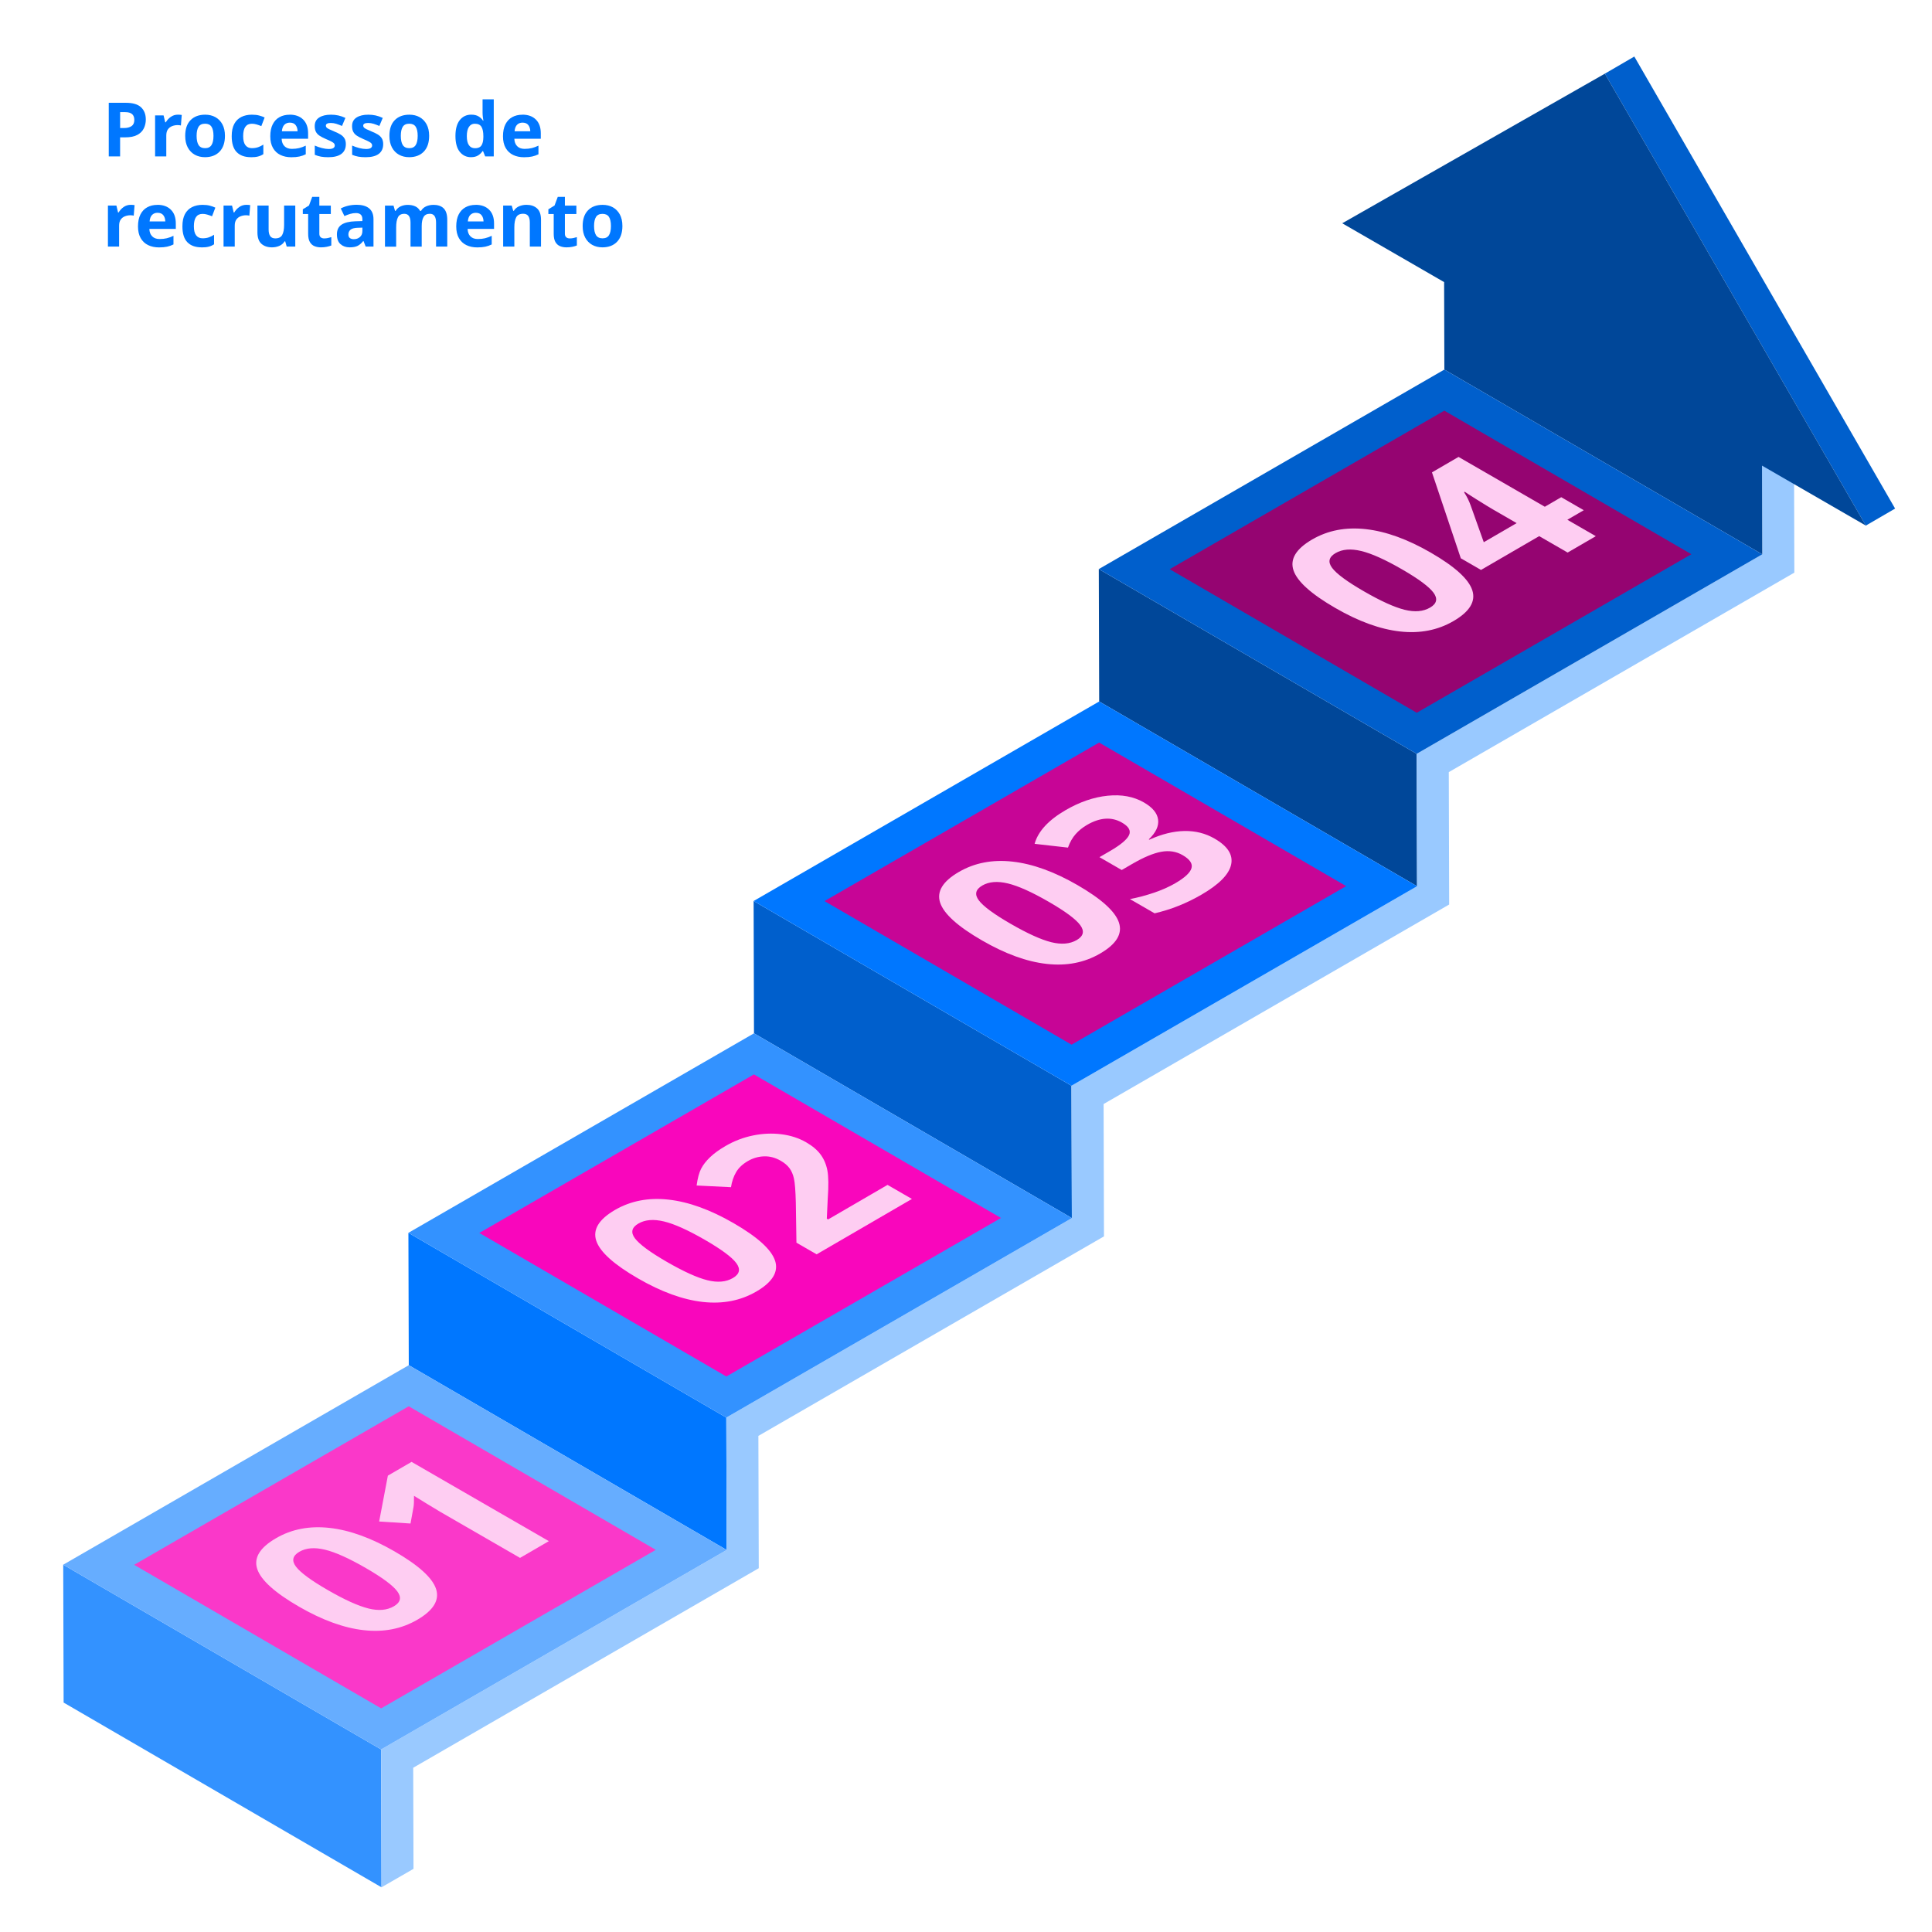 
<svg id="Layer_1" data-name="Layer 1" xmlns="http://www.w3.org/2000/svg" viewBox="0 0 720 720">
  <defs>
    <style>
      .cls-1 {
        fill: #004799;
      }

      .cls-1, .cls-2, .cls-3, .cls-4, .cls-5, .cls-6, .cls-7, .cls-8, .cls-9, .cls-10, .cls-11 {
        stroke-width: 0px;
      }

      .cls-2 {
        fill: #f906bc;
      }

      .cls-3 {
        fill: #99c9ff;
      }

      .cls-4 {
        fill: #c70596;
      }

      .cls-5 {
        fill: #fa38c9;
      }

      .cls-6 {
        fill: #950471;
      }

      .cls-7 {
        fill: #07f;
      }

      .cls-8 {
        fill: #005fcc;
      }

      .cls-9 {
        fill: #66adff;
      }

      .cls-10 {
        fill: #3392ff;
      }

      .cls-11 {
        fill: #fecdf2;
      }
    </style>
  </defs>
  <g>
    <g class="stair">
      <polygon class="cls-1" points="528.1 330.27 409.63 261.42 409.49 212.08 527.96 280.93 528.1 330.27"/>
      <polygon class="cls-8" points="399.45 453.94 280.99 385.09 280.85 335.78 399.31 404.62 399.45 453.94"/>
      <polygon class="cls-7" points="270.81 577.62 152.34 508.77 152.2 459.44 270.67 528.29 270.81 577.62"/>
      <polygon class="cls-10" points="142.17 703.34 23.71 634.5 23.56 583.12 142.03 651.97 142.17 703.34"/>
      <polygon class="cls-3" points="668.57 166.14 668.7 213.4 539.92 287.75 540.06 337.09 411.28 411.44 411.42 460.76 282.63 535.11 282.77 584.43 153.99 658.79 154.1 696.46 142.17 703.34 142.03 651.97 270.81 577.62 270.67 528.29 399.45 453.94 399.31 404.62 528.1 330.27 527.96 280.93 656.74 206.58 656.64 173.02 668.57 166.14"/>
      <polygon class="cls-8" points="609.06 21.07 598.09 27.45 695.34 195.87 706.25 189.53 609.06 21.07"/>
      <polygon class="cls-1" points="695.34 195.87 598.09 27.45 500.21 83.21 538.18 105.13 538.27 137.73 656.74 206.58 656.65 173.52 695.34 195.87"/>
    </g>
    <g id="img-info01-btn">
      <g class="btn--hover">
        <polygon class="cls-9" points="142.03 651.97 23.56 583.12 152.34 508.77 270.81 577.62 142.03 651.97"/>
        <polygon class="cls-5" points="49.99 583.16 152.32 524.08 244.39 577.58 142.05 636.66 49.99 583.16"/>
      </g>
      <g>
        <path class="cls-11" d="m204.54,574.34l-10.74,6.24-29.6-17.09-4.76-2.87-5.15-3.17c.01,2.07-.04,3.47-.19,4.2l-1.11,6.12-11.69-.75,3.25-17.09,8.83-5.13,51.16,29.54Z"/>
        <path class="cls-11" d="m162.5,592.13c1.38,4.17-.96,8.01-7.01,11.52-5.86,3.4-12.49,4.7-19.91,3.87-7.41-.82-15.44-3.74-24.09-8.73-9.03-5.21-14.23-9.9-15.62-14.05-1.38-4.16.95-7.98,6.97-11.48,5.86-3.41,12.54-4.69,20.02-3.85,7.48.84,15.52,3.76,24.16,8.74,8.93,5.16,14.1,9.82,15.48,13.99Zm-25.23,7.3c3.79.94,6.97.67,9.51-.81,2.51-1.46,2.94-3.31,1.3-5.54-1.64-2.23-5.56-5.14-11.77-8.73-6.28-3.63-11.35-5.9-15.21-6.83-3.87-.93-7.04-.67-9.52.77-2.52,1.46-2.96,3.31-1.31,5.52,1.66,2.21,5.61,5.14,11.89,8.76,6.27,3.62,11.31,5.9,15.11,6.85h0Z"/>
      </g>
    </g>
    <g id="btn-2" data-name="btn">
      <g class="btn--hover">
        <polygon class="cls-10" points="270.67 528.29 152.2 459.44 280.99 385.09 399.45 453.94 270.67 528.29"/>
        <polygon class="cls-2" points="178.63 459.48 280.96 400.4 373.03 453.9 270.69 512.98 178.63 459.48"/>
      </g>
      <g>
        <path class="cls-11" d="m339.86,446.8l-35.53,20.65-7.52-4.34-.23-14.91c-.11-4.45-.35-7.44-.7-8.98-.34-1.55-.9-2.83-1.66-3.87-.78-1.04-1.85-1.96-3.23-2.75-2.05-1.18-4.14-1.74-6.27-1.66-2.12.07-4.13.66-6.01,1.75-1.97,1.14-3.43,2.51-4.37,4.12-.95,1.61-1.59,3.47-1.92,5.62l-12.81-.63c.36-2.69.92-4.78,1.67-6.24.76-1.47,1.88-2.91,3.35-4.31,1.47-1.41,3.4-2.81,5.82-4.21,3.18-1.85,6.56-3.14,10.17-3.88,3.59-.74,7.12-.89,10.56-.46,3.44.43,6.53,1.43,9.23,2.99,2.36,1.36,4.15,2.87,5.39,4.55,1.24,1.67,2.09,3.63,2.53,5.89.44,2.25.49,5.81.14,10.66l-.34,7.37.49.28,22.14-12.87,9.1,5.25Z"/>
        <path class="cls-11" d="m288.84,469.8c1.38,4.17-.95,8.01-7,11.53-5.86,3.4-12.49,4.69-19.91,3.87-7.41-.83-15.44-3.74-24.1-8.74-9.02-5.21-14.23-9.89-15.62-14.05-1.38-4.16.94-7.98,6.96-11.49,5.87-3.41,12.54-4.69,20.02-3.85,7.48.84,15.53,3.76,24.16,8.74,8.94,5.16,14.1,9.82,15.48,13.99Zm-25.23,7.3c3.8.95,6.97.67,9.51-.81,2.51-1.46,2.95-3.3,1.3-5.54-1.64-2.23-5.56-5.14-11.77-8.72-6.27-3.62-11.34-5.9-15.2-6.83-3.87-.93-7.04-.67-9.52.77-2.52,1.46-2.96,3.31-1.31,5.52,1.66,2.21,5.61,5.14,11.88,8.76,6.28,3.62,11.32,5.91,15.11,6.85h0Z"/>
      </g>
    </g>
    <g id="btn-3" data-name="btn">
      <g class="btn--hover">
        <polygon class="cls-7" points="399.31 404.62 280.85 335.78 409.63 261.42 528.1 330.27 399.31 404.62"/>
        <polygon class="cls-4" points="307.27 335.81 409.61 276.73 501.67 330.23 399.34 389.32 307.27 335.81"/>
      </g>
      <g>
        <path class="cls-11" d="m452.62,312.51c4.93,2.84,6.98,6.08,6.18,9.72-.8,3.65-4.5,7.38-11.08,11.2-5.52,3.21-11.33,5.52-17.43,6.94l-9.2-5.31c2.97-.56,5.96-1.36,8.95-2.37,2.99-1.01,5.64-2.19,7.96-3.54,3.54-2.06,5.56-3.93,6.03-5.61.49-1.69-.62-3.3-3.29-4.85-2.4-1.39-5.08-1.8-8.03-1.25-2.95.55-6.56,2.07-10.82,4.55l-3.86,2.24-8.29-4.79,3.93-2.28c3.94-2.29,6.31-4.27,7.08-5.92.78-1.66-.08-3.21-2.61-4.67-3.87-2.23-8.22-1.95-13.04.85-1.66.97-3.09,2.12-4.25,3.44-1.17,1.32-2.13,3-2.85,5.02l-12.43-1.41c1.28-4.63,5.12-8.82,11.54-12.55,5.26-3.06,10.49-4.85,15.69-5.38,5.18-.53,9.7.31,13.52,2.52,3.2,1.85,4.95,3.97,5.27,6.38.32,2.41-.84,4.87-3.48,7.37l.21.12c4.61-2.09,8.97-3.17,13.08-3.24,4.11-.07,7.84.87,11.22,2.82Z"/>
        <path class="cls-11" d="m417,343.83c1.38,4.17-.95,8.01-7.01,11.52-5.86,3.41-12.49,4.7-19.91,3.87-7.41-.82-15.44-3.74-24.09-8.74-9.03-5.21-14.23-9.9-15.62-14.05-1.38-4.16.95-7.98,6.97-11.48,5.86-3.41,12.54-4.69,20.01-3.85,7.49.84,15.53,3.75,24.17,8.73,8.93,5.16,14.1,9.82,15.48,13.99Zm-25.23,7.3c3.79.94,6.97.67,9.51-.81,2.51-1.46,2.94-3.31,1.3-5.54-1.64-2.23-5.56-5.14-11.77-8.72-6.28-3.63-11.35-5.9-15.21-6.83-3.87-.93-7.04-.67-9.52.77-2.53,1.47-2.96,3.31-1.31,5.52,1.65,2.22,5.61,5.14,11.89,8.76,6.27,3.62,11.31,5.9,15.11,6.85h0Z"/>
      </g>
    </g>
    <g id="btn-4" data-name="btn">
      <g class="btn--hover">
        <polygon class="cls-8" points="527.96 280.93 409.49 212.08 538.27 137.73 656.74 206.58 527.96 280.93"/>
        <polygon class="cls-6" points="435.91 212.12 538.25 153.04 630.32 206.54 527.98 265.63 435.91 212.12"/>
      </g>
      <g>
        <path class="cls-11" d="m584.11,193.7l10.6,6.12-10.5,6.1-10.6-6.12-21.69,12.6-7.52-4.34-10.75-32.02,9.9-5.76,32.16,18.57,6.12-3.56,8.4,4.85-6.12,3.56Zm-31.14,8.36l12.24-7.11-8.68-5.01c-1.44-.83-3.47-2.08-6.12-3.74-2.64-1.66-4.14-2.63-4.52-2.93l-.28.16c1.06,1.6,1.89,3.28,2.5,5.03l4.85,13.6h0Z"/>
        <path class="cls-11" d="m548.67,219.94c1.38,4.17-.96,8.01-7.01,11.52-5.86,3.41-12.5,4.7-19.91,3.87-7.42-.83-15.44-3.74-24.09-8.74-9.03-5.21-14.23-9.9-15.62-14.05-1.38-4.16.94-7.99,6.96-11.49,5.87-3.41,12.54-4.69,20.02-3.85,7.49.84,15.54,3.76,24.17,8.74,8.93,5.16,14.09,9.82,15.48,13.99Zm-25.23,7.3c3.79.94,6.97.67,9.51-.81,2.5-1.45,2.93-3.3,1.29-5.53-1.64-2.23-5.56-5.15-11.76-8.73-6.28-3.63-11.35-5.9-15.21-6.83-3.87-.93-7.04-.67-9.52.77-2.53,1.47-2.96,3.31-1.31,5.52,1.65,2.22,5.61,5.14,11.89,8.76,6.27,3.62,11.31,5.9,15.11,6.85h0Z"/>
      </g>
    </g>
  </g>
  <g>
    <path class="cls-7" d="m46.92,38.31c2.58,0,4.46.56,5.64,1.67,1.19,1.11,1.78,2.64,1.78,4.58,0,1.16-.24,2.24-.73,3.26-.49,1.02-1.29,1.83-2.42,2.45-1.13.62-2.66.92-4.61.92h-1.82v7.11h-4.23v-19.99h6.38Zm-.22,3.47h-1.93v5.94h1.4c1.19,0,2.14-.24,2.84-.71.7-.48,1.05-1.25,1.05-2.31,0-1.94-1.12-2.91-3.36-2.91Z"/>
    <path class="cls-7" d="m66.33,42.73c.21,0,.45,0,.73.03.28.02.5.05.67.08l-.31,3.92c-.13-.04-.32-.07-.57-.1-.25-.03-.47-.04-.66-.04-.71,0-1.39.13-2.04.38-.65.25-1.18.66-1.58,1.22-.4.56-.6,1.33-.6,2.3v7.78h-4.17v-15.29h3.16l.62,2.58h.2c.45-.78,1.06-1.46,1.85-2.02.78-.56,1.69-.84,2.72-.84Z"/>
    <path class="cls-7" d="m83.83,50.63c0,2.54-.67,4.5-2,5.88-1.33,1.38-3.15,2.07-5.45,2.07-1.42,0-2.68-.31-3.79-.92-1.11-.62-1.98-1.52-2.62-2.7-.63-1.19-.95-2.63-.95-4.33,0-2.54.66-4.49,1.99-5.85,1.33-1.36,3.15-2.04,5.46-2.04,1.44,0,2.71.31,3.81.92,1.1.62,1.97,1.51,2.6,2.67.63,1.17.95,2.6.95,4.3Zm-10.56,0c0,1.51.25,2.66.74,3.43.49.77,1.3,1.16,2.42,1.16s1.9-.39,2.39-1.16c.49-.77.74-1.92.74-3.43s-.25-2.65-.74-3.4c-.5-.76-1.3-1.13-2.42-1.13s-1.9.38-2.39,1.13c-.49.76-.74,1.89-.74,3.4Z"/>
    <path class="cls-7" d="m93.49,58.58c-2.28,0-4.04-.63-5.28-1.89-1.24-1.26-1.86-3.24-1.86-5.95,0-1.87.32-3.39.95-4.56.63-1.18,1.52-2.04,2.65-2.6s2.43-.84,3.91-.84c1.04,0,1.96.1,2.73.31.77.21,1.45.45,2.03.73l-1.23,3.22c-.65-.26-1.26-.48-1.83-.64-.57-.17-1.13-.25-1.69-.25-2.17,0-3.25,1.54-3.25,4.62,0,1.53.28,2.66.85,3.39.57.73,1.37,1.09,2.39,1.09.88,0,1.65-.12,2.32-.35s1.33-.56,1.96-.97v3.56c-.63.41-1.3.71-2,.88-.7.18-1.58.27-2.65.27Z"/>
    <path class="cls-7" d="m107.96,42.73c2.11,0,3.78.6,5.01,1.81,1.23,1.2,1.85,2.92,1.85,5.14v2.02h-9.86c.04,1.18.39,2.1,1.05,2.77.66.67,1.58,1.01,2.76,1.01.99,0,1.89-.1,2.69-.29.8-.2,1.63-.5,2.49-.91v3.22c-.75.37-1.54.65-2.37.83s-1.83.27-3.01.27c-1.53,0-2.88-.28-4.06-.85-1.18-.57-2.1-1.43-2.77-2.59-.67-1.16-1.01-2.61-1.01-4.37s.3-3.28.91-4.47c.61-1.19,1.45-2.08,2.53-2.67,1.08-.6,2.34-.9,3.78-.9Zm.03,2.97c-.8,0-1.47.26-2,.78-.53.52-.84,1.33-.94,2.44h5.85c-.02-.93-.26-1.7-.73-2.31-.47-.61-1.19-.91-2.18-.91Z"/>
    <path class="cls-7" d="m128.88,53.77c0,1.55-.55,2.74-1.64,3.57-1.09.83-2.72,1.25-4.89,1.25-1.06,0-1.98-.07-2.74-.21-.77-.14-1.53-.37-2.3-.69v-3.44c.82.37,1.71.68,2.66.92.95.24,1.79.36,2.52.36.82,0,1.4-.12,1.75-.36.35-.24.52-.56.52-.95,0-.26-.07-.49-.21-.7-.14-.21-.44-.44-.91-.7-.47-.26-1.19-.6-2.18-1.01-.95-.41-1.74-.82-2.35-1.22-.62-.4-1.07-.89-1.37-1.46-.3-.57-.45-1.28-.45-2.14,0-1.42.55-2.48,1.65-3.19,1.1-.71,2.57-1.06,4.4-1.06.95,0,1.86.09,2.72.28.86.19,1.75.5,2.66.92l-1.26,3c-.75-.32-1.46-.58-2.13-.8-.67-.21-1.35-.32-2.04-.32-1.23,0-1.85.34-1.85,1.01,0,.24.08.46.24.66.16.2.47.41.92.63.46.22,1.13.52,2.03.9.88.35,1.63.72,2.27,1.11.63.38,1.12.86,1.47,1.43.35.57.52,1.31.52,2.23Z"/>
    <path class="cls-7" d="m142.8,53.77c0,1.55-.55,2.74-1.64,3.57-1.09.83-2.72,1.25-4.89,1.25-1.06,0-1.98-.07-2.74-.21-.77-.14-1.53-.37-2.3-.69v-3.44c.82.37,1.71.68,2.66.92.95.24,1.79.36,2.52.36.82,0,1.4-.12,1.75-.36.35-.24.52-.56.52-.95,0-.26-.07-.49-.21-.7-.14-.21-.44-.44-.91-.7-.47-.26-1.19-.6-2.18-1.01-.95-.41-1.74-.82-2.35-1.22-.62-.4-1.07-.89-1.37-1.46-.3-.57-.45-1.28-.45-2.14,0-1.42.55-2.48,1.65-3.19,1.1-.71,2.57-1.06,4.4-1.06.95,0,1.86.09,2.72.28.86.19,1.75.5,2.66.92l-1.26,3c-.75-.32-1.46-.58-2.13-.8-.67-.21-1.35-.32-2.04-.32-1.23,0-1.85.34-1.85,1.01,0,.24.08.46.24.66.16.2.47.41.92.63.46.22,1.13.52,2.03.9.88.35,1.63.72,2.27,1.11.63.38,1.12.86,1.47,1.43.35.57.52,1.31.52,2.23Z"/>
    <path class="cls-7" d="m159.93,50.63c0,2.54-.67,4.5-2,5.88-1.33,1.38-3.15,2.07-5.45,2.07-1.42,0-2.68-.31-3.79-.92-1.11-.62-1.98-1.52-2.62-2.7-.63-1.19-.95-2.63-.95-4.33,0-2.54.66-4.49,1.99-5.85,1.33-1.36,3.15-2.04,5.46-2.04,1.44,0,2.71.31,3.81.92,1.1.62,1.97,1.51,2.6,2.67.63,1.17.95,2.6.95,4.3Zm-10.56,0c0,1.51.25,2.66.74,3.43.49.77,1.3,1.16,2.42,1.16s1.9-.39,2.39-1.16c.49-.77.74-1.92.74-3.43s-.25-2.65-.74-3.4c-.5-.76-1.3-1.13-2.42-1.13s-1.9.38-2.39,1.13c-.49.76-.74,1.89-.74,3.4Z"/>
    <path class="cls-7" d="m175.5,58.58c-1.7,0-3.08-.67-4.16-2-1.07-1.33-1.61-3.3-1.61-5.89s.54-4.59,1.62-5.94c1.08-1.34,2.5-2.02,4.26-2.02,1.1,0,2.01.21,2.72.64.71.43,1.27.96,1.68,1.6h.14c-.06-.3-.12-.73-.2-1.3-.07-.57-.11-1.15-.11-1.75v-4.9h4.17v21.28h-3.19l-.81-1.99h-.17c-.41.63-.96,1.17-1.65,1.61s-1.59.66-2.69.66Zm1.46-3.33c1.16,0,1.97-.34,2.44-1.02.47-.68.71-1.7.73-3.07v-.45c0-1.49-.23-2.63-.69-3.42-.46-.78-1.3-1.18-2.53-1.18-.92,0-1.63.4-2.16,1.19-.52.79-.78,1.94-.78,3.43s.26,2.62.78,3.37c.52.76,1.26,1.13,2.21,1.13Z"/>
    <path class="cls-7" d="m194.68,42.73c2.11,0,3.78.6,5.01,1.81,1.23,1.2,1.85,2.92,1.85,5.14v2.02h-9.86c.04,1.18.39,2.1,1.05,2.77.66.67,1.58,1.01,2.76,1.01.99,0,1.89-.1,2.69-.29.8-.2,1.63-.5,2.49-.91v3.22c-.75.37-1.54.65-2.37.83s-1.83.27-3.01.27c-1.53,0-2.88-.28-4.06-.85-1.18-.57-2.1-1.43-2.77-2.59-.67-1.16-1.01-2.61-1.01-4.37s.3-3.28.91-4.47c.61-1.19,1.45-2.08,2.53-2.67,1.08-.6,2.34-.9,3.78-.9Zm.03,2.97c-.8,0-1.47.26-2,.78-.53.52-.84,1.33-.94,2.44h5.85c-.02-.93-.26-1.7-.73-2.31-.47-.61-1.19-.91-2.18-.91Z"/>
    <path class="cls-7" d="m48.75,76.33c.21,0,.45,0,.73.03.28.02.5.05.67.08l-.31,3.92c-.13-.04-.32-.07-.57-.1-.25-.03-.47-.04-.66-.04-.71,0-1.39.13-2.04.38-.65.25-1.18.66-1.58,1.22-.4.56-.6,1.33-.6,2.3v7.78h-4.17v-15.29h3.16l.62,2.58h.2c.45-.78,1.06-1.46,1.85-2.02.78-.56,1.69-.84,2.72-.84Z"/>
    <path class="cls-7" d="m58.66,76.33c2.11,0,3.78.6,5.01,1.81,1.23,1.2,1.85,2.92,1.85,5.14v2.02h-9.86c.04,1.18.39,2.1,1.05,2.77.66.67,1.58,1.01,2.76,1.01.99,0,1.89-.1,2.69-.29.8-.2,1.63-.5,2.49-.91v3.22c-.75.37-1.54.65-2.37.83s-1.83.27-3.01.27c-1.53,0-2.88-.28-4.06-.85-1.18-.57-2.1-1.43-2.77-2.59-.67-1.16-1.01-2.61-1.01-4.37s.3-3.28.91-4.47c.61-1.19,1.45-2.08,2.53-2.67,1.08-.6,2.34-.9,3.78-.9Zm.03,2.97c-.8,0-1.47.26-2,.78-.53.52-.84,1.33-.94,2.44h5.85c-.02-.93-.26-1.7-.73-2.31-.47-.61-1.19-.91-2.18-.91Z"/>
    <path class="cls-7" d="m75.12,92.18c-2.28,0-4.04-.63-5.28-1.89-1.24-1.26-1.86-3.24-1.86-5.95,0-1.87.32-3.39.95-4.56.63-1.18,1.52-2.04,2.65-2.6s2.43-.84,3.91-.84c1.04,0,1.96.1,2.73.31.77.21,1.45.45,2.03.73l-1.23,3.22c-.65-.26-1.26-.48-1.83-.64-.57-.17-1.13-.25-1.69-.25-2.17,0-3.25,1.54-3.25,4.62,0,1.53.28,2.66.85,3.39.57.73,1.37,1.09,2.39,1.09.88,0,1.65-.12,2.32-.35s1.33-.56,1.96-.97v3.56c-.63.41-1.3.71-2,.88-.7.18-1.58.27-2.65.27Z"/>
    <path class="cls-7" d="m91.84,76.33c.21,0,.45,0,.73.03.28.02.5.05.67.08l-.31,3.92c-.13-.04-.32-.07-.57-.1-.25-.03-.47-.04-.66-.04-.71,0-1.39.13-2.04.38-.65.25-1.18.66-1.58,1.22-.4.56-.6,1.33-.6,2.3v7.78h-4.17v-15.29h3.16l.62,2.58h.2c.45-.78,1.06-1.46,1.85-2.02.78-.56,1.69-.84,2.72-.84Z"/>
    <path class="cls-7" d="m110.04,76.61v15.29h-3.19l-.56-1.96h-.22c-.49.78-1.15,1.35-2,1.71-.85.35-1.75.53-2.7.53-1.64,0-2.96-.44-3.95-1.33-.99-.89-1.48-2.31-1.48-4.27v-9.97h4.17v8.93c0,1.08.2,1.9.59,2.46s1.02.84,1.88.84c1.27,0,2.14-.43,2.6-1.3.47-.87.7-2.11.7-3.74v-7.2h4.17Z"/>
    <path class="cls-7" d="m120.84,88.85c.47,0,.91-.05,1.34-.14.43-.09.86-.21,1.29-.34v3.11c-.45.19-1,.35-1.67.49-.66.14-1.39.21-2.17.21-.91,0-1.73-.15-2.45-.45-.72-.3-1.29-.82-1.71-1.55-.42-.74-.63-1.76-.63-3.07v-7.36h-1.99v-1.76l2.3-1.4,1.2-3.22h2.66v3.25h4.28v3.14h-4.28v7.36c0,.58.17,1.01.5,1.3s.77.43,1.32.43Z"/>
    <path class="cls-7" d="m132.83,76.31c2.05,0,3.63.44,4.72,1.33,1.09.89,1.64,2.25,1.64,4.07v10.19h-2.91l-.81-2.07h-.11c-.65.82-1.34,1.42-2.07,1.79-.73.37-1.73.56-3,.56-1.36,0-2.49-.4-3.39-1.19-.9-.79-1.34-2.01-1.34-3.65s.57-2.82,1.71-3.6c1.14-.77,2.85-1.2,5.12-1.27l2.66-.08v-.67c0-.8-.21-1.39-.63-1.76-.42-.37-1-.56-1.75-.56s-1.48.11-2.18.32c-.71.21-1.42.48-2.13.8l-1.37-2.83c.82-.43,1.73-.77,2.73-1.01,1-.24,2.04-.36,3.12-.36Zm.59,8.57c-1.34.04-2.28.28-2.8.73-.52.45-.78,1.04-.78,1.76,0,.63.19,1.09.56,1.36.37.27.86.41,1.46.41.9,0,1.65-.27,2.27-.8.62-.53.92-1.28.92-2.25v-1.26l-1.62.06Z"/>
    <path class="cls-7" d="m161.42,76.33c1.74,0,3.05.44,3.93,1.33.89.89,1.33,2.31,1.33,4.27v9.97h-4.17v-8.93c0-2.2-.77-3.3-2.3-3.3-1.1,0-1.89.39-2.35,1.18-.47.78-.7,1.91-.7,3.39v7.67h-4.17v-8.93c0-2.2-.77-3.3-2.3-3.3-1.16,0-1.96.43-2.39,1.3-.44.87-.66,2.11-.66,3.74v7.2h-4.17v-15.29h3.19l.56,1.96h.22c.47-.78,1.11-1.35,1.92-1.71.81-.35,1.66-.53,2.53-.53,1.12,0,2.07.18,2.86.55.78.36,1.38.93,1.79,1.69h.36c.47-.78,1.12-1.35,1.95-1.71.83-.35,1.68-.53,2.56-.53Z"/>
    <path class="cls-7" d="m177.26,76.33c2.11,0,3.78.6,5.01,1.81,1.23,1.2,1.85,2.92,1.85,5.14v2.02h-9.86c.04,1.18.39,2.1,1.05,2.77.66.67,1.58,1.01,2.76,1.01.99,0,1.89-.1,2.69-.29.8-.2,1.63-.5,2.49-.91v3.22c-.75.37-1.54.65-2.37.83s-1.83.27-3.01.27c-1.53,0-2.88-.28-4.06-.85-1.18-.57-2.1-1.43-2.77-2.59-.67-1.16-1.01-2.61-1.01-4.37s.3-3.28.91-4.47c.61-1.19,1.45-2.08,2.53-2.67,1.08-.6,2.34-.9,3.78-.9Zm.03,2.97c-.8,0-1.47.26-2,.78-.53.52-.84,1.33-.94,2.44h5.85c-.02-.93-.26-1.7-.73-2.31-.47-.61-1.19-.91-2.18-.91Z"/>
    <path class="cls-7" d="m196.19,76.33c1.64,0,2.96.44,3.95,1.33.99.89,1.48,2.31,1.48,4.27v9.97h-4.17v-8.93c0-1.1-.2-1.93-.59-2.48-.39-.55-1.02-.83-1.88-.83-1.27,0-2.14.43-2.6,1.3-.47.87-.7,2.11-.7,3.74v7.2h-4.17v-15.29h3.19l.56,1.96h.22c.48-.78,1.15-1.35,2-1.71.85-.35,1.75-.53,2.7-.53Z"/>
    <path class="cls-7" d="m212.35,88.85c.47,0,.91-.05,1.34-.14.43-.09.86-.21,1.29-.34v3.11c-.45.19-1,.35-1.67.49-.66.14-1.39.21-2.17.21-.91,0-1.73-.15-2.45-.45-.72-.3-1.29-.82-1.71-1.55-.42-.74-.63-1.76-.63-3.07v-7.36h-1.99v-1.76l2.3-1.4,1.2-3.22h2.66v3.25h4.28v3.14h-4.28v7.36c0,.58.17,1.01.5,1.3s.77.43,1.32.43Z"/>
    <path class="cls-7" d="m231.95,84.23c0,2.54-.67,4.5-2,5.88-1.33,1.38-3.15,2.07-5.45,2.07-1.42,0-2.68-.31-3.79-.92-1.11-.62-1.98-1.52-2.62-2.7-.63-1.19-.95-2.63-.95-4.33,0-2.54.66-4.49,1.99-5.85,1.33-1.36,3.15-2.04,5.46-2.04,1.44,0,2.71.31,3.81.92,1.1.62,1.97,1.51,2.6,2.67.63,1.17.95,2.6.95,4.3Zm-10.56,0c0,1.51.25,2.66.74,3.43.49.77,1.3,1.16,2.42,1.16s1.9-.39,2.39-1.16c.49-.77.74-1.92.74-3.43s-.25-2.65-.74-3.4c-.5-.76-1.3-1.13-2.42-1.13s-1.9.38-2.39,1.13c-.49.76-.74,1.89-.74,3.4Z"/>
  </g>
</svg>